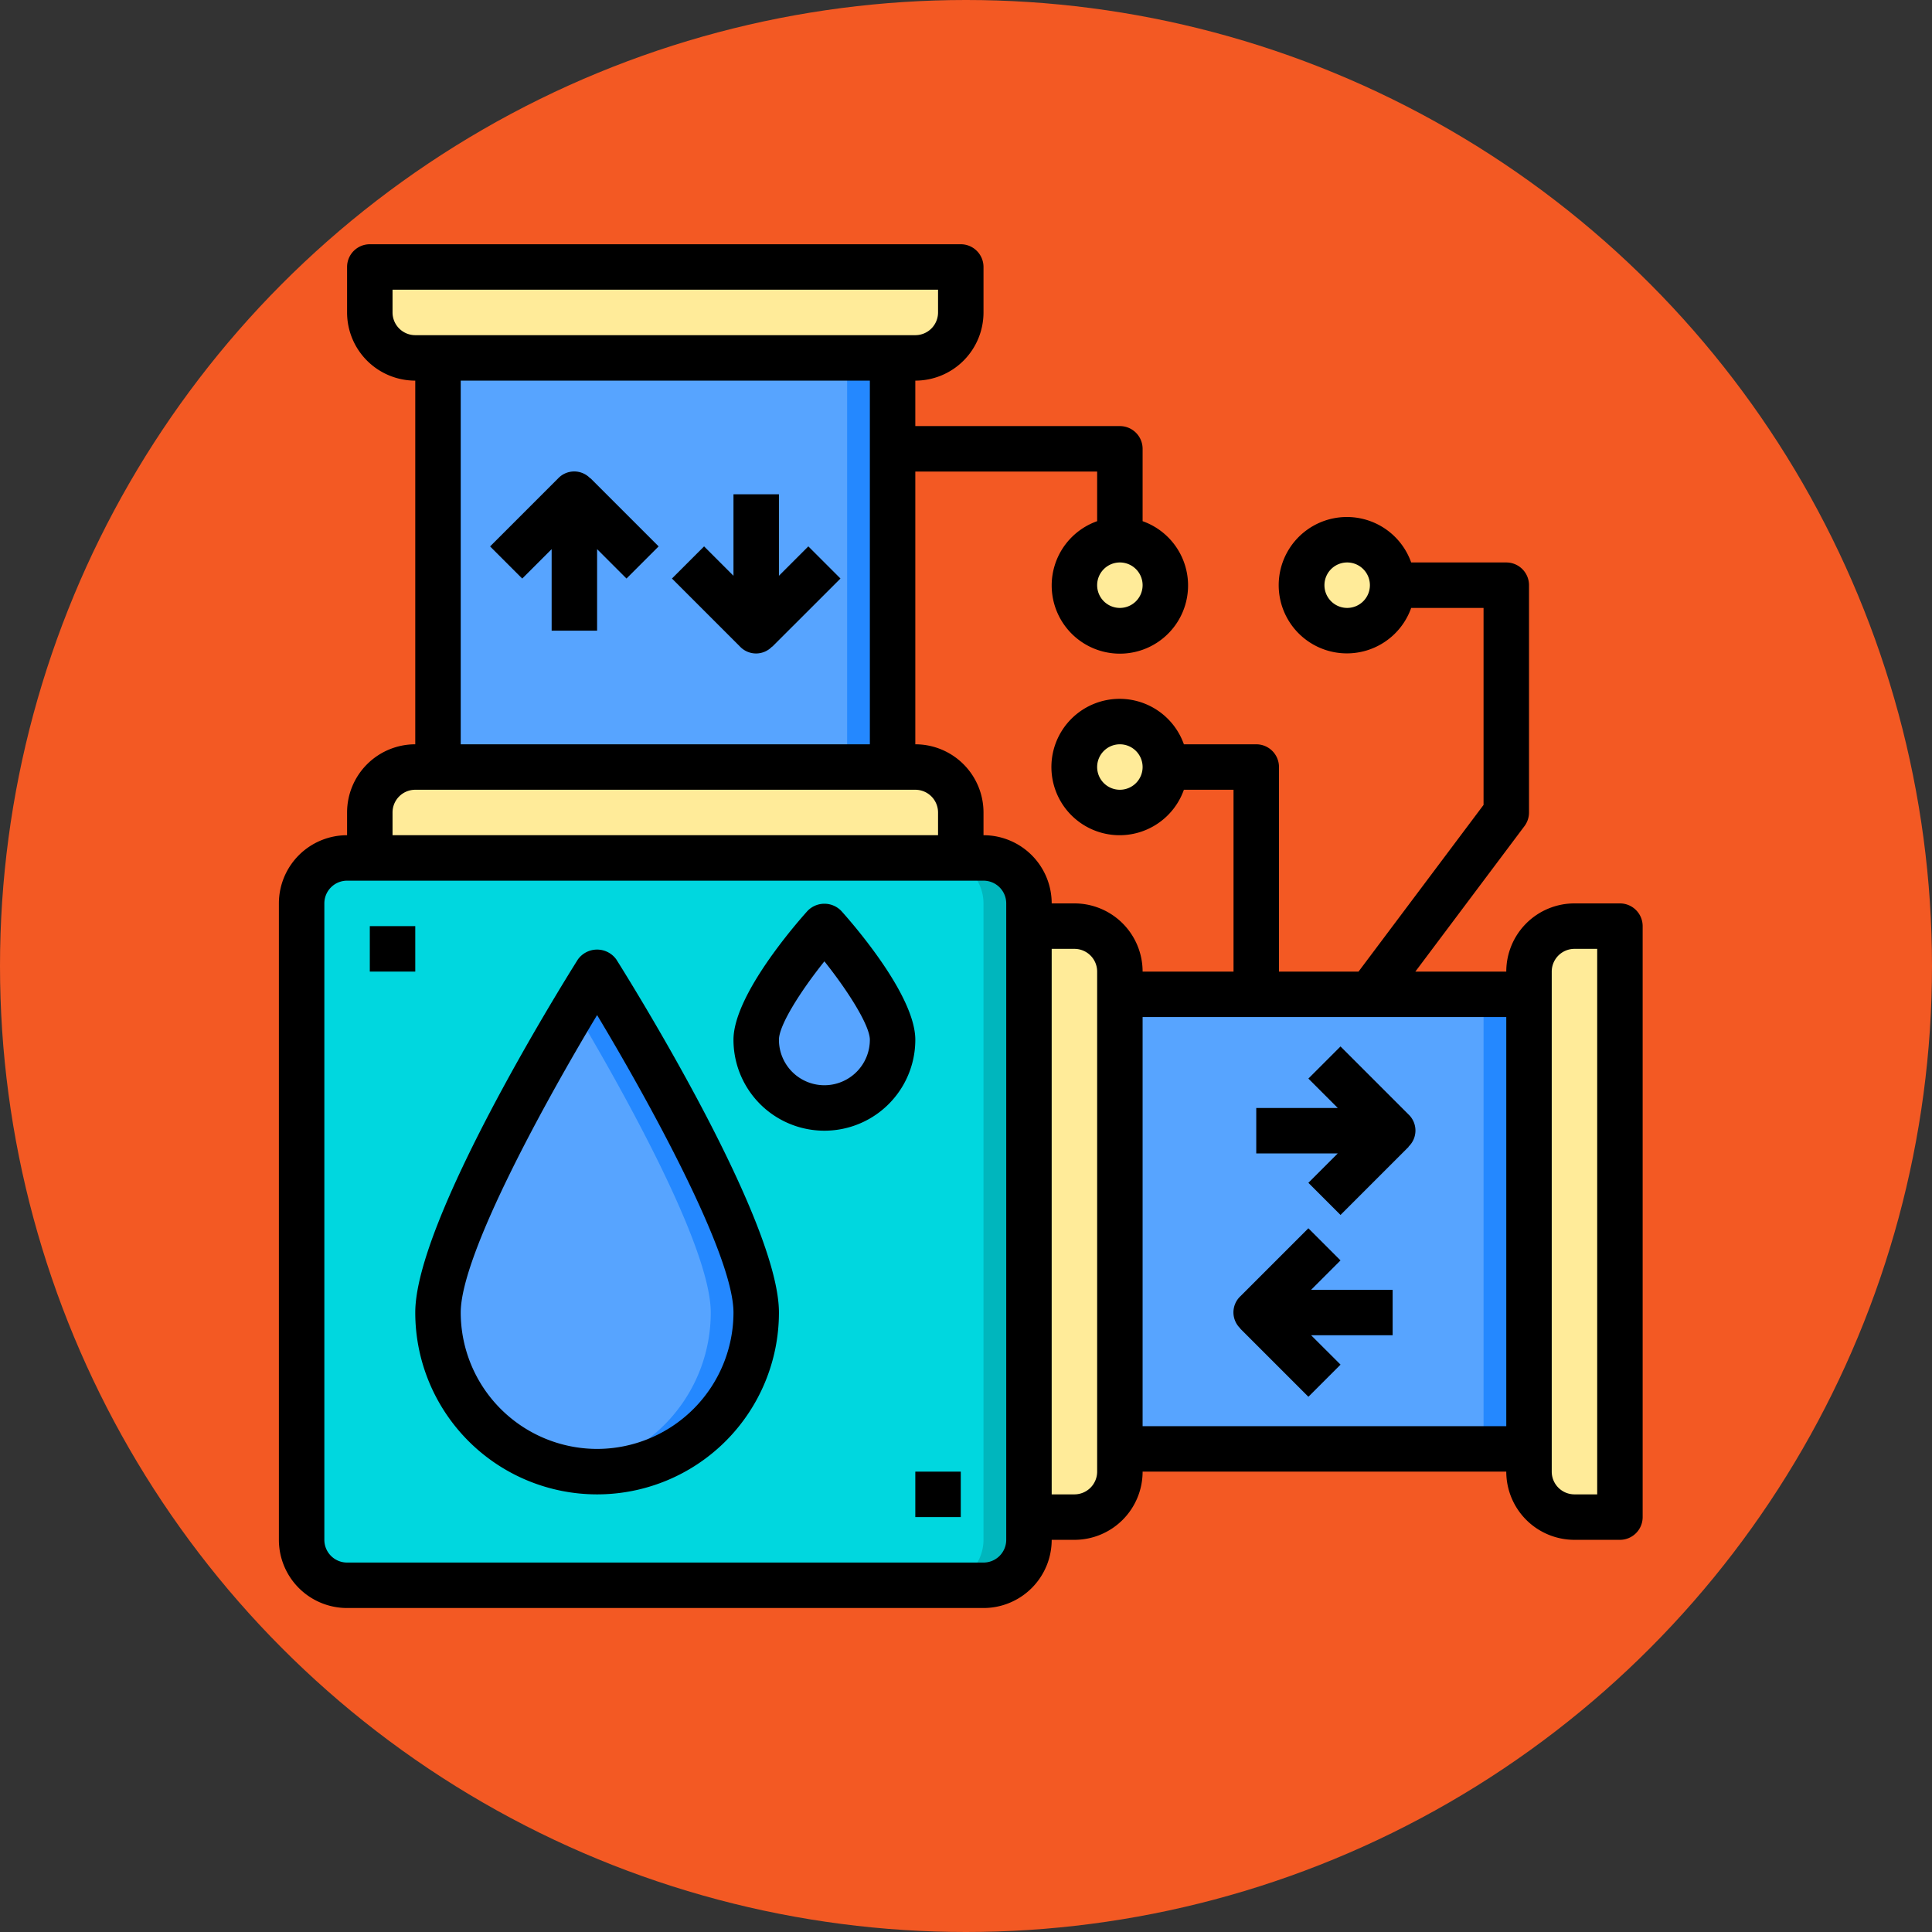 <svg xmlns="http://www.w3.org/2000/svg" width="85" height="85" viewBox="0 0 85 85">
  <rect x="0" y="0" width="85" height="85" fill="#333333" stroke="none"/>
  <g id="Grupo_1100044" data-name="Grupo 1100044" transform="translate(-284.73 -6151)">
    <circle id="Elipse_11499" data-name="Elipse 11499" cx="42.5" cy="42.5" r="42.5" transform="translate(284.73 6151)" fill="#f35923"/>
    <g id="water_system" data-name="water system" transform="translate(295 6159.746)">
      <path id="Trazado_886569" data-name="Trazado 886569" d="M61,32V58H59a2.006,2.006,0,0,1-2-2V34a2.006,2.006,0,0,1,2-2Z" fill="#ffeb99"/>
      <path id="Trazado_886570" data-name="Trazado 886570" d="M39,35H57V55H39Z" fill="#57a4ff"/>
      <g id="Grupo_1102488" data-name="Grupo 1102488">
        <circle id="Elipse_11644" data-name="Elipse 11644" cx="2" cy="2" r="2" transform="translate(47 15)" fill="#ffeb99"/>
        <circle id="Elipse_11645" data-name="Elipse 11645" cx="2" cy="2" r="2" transform="translate(37 15)" fill="#ffeb99"/>
        <circle id="Elipse_11646" data-name="Elipse 11646" cx="2" cy="2" r="2" transform="translate(37 23)" fill="#ffeb99"/>
        <path id="Trazado_886571" data-name="Trazado 886571" d="M39,55v1a2.006,2.006,0,0,1-2,2H35V32h2a2.006,2.006,0,0,1,2,2Z" fill="#ffeb99"/>
      </g>
      <rect id="Rectángulo_403604" data-name="Rectángulo 403604" width="32" height="32" rx="2" transform="translate(3 29)" fill="#00d7df"/>
      <path id="Trazado_886572" data-name="Trazado 886572" d="M35,31V59a2.006,2.006,0,0,1-2,2H31a2.006,2.006,0,0,0,2-2V31a2.006,2.006,0,0,0-2-2h2a2.006,2.006,0,0,1,2,2Z" fill="#00b6bd"/>
      <path id="Trazado_886573" data-name="Trazado 886573" d="M32,27v2H6V27a2.006,2.006,0,0,1,2-2H30a2.006,2.006,0,0,1,2,2Z" fill="#ffeb99"/>
      <path id="Trazado_886574" data-name="Trazado 886574" d="M32,3V5a2.006,2.006,0,0,1-2,2H8A2.006,2.006,0,0,1,6,5V3Z" fill="#ffeb99"/>
      <path id="Trazado_886575" data-name="Trazado 886575" d="M9,7H29V25H9Z" fill="#57a4ff"/>
      <path id="Trazado_886576" data-name="Trazado 886576" d="M29,37a3,3,0,0,1-6,0c0-1.66,3-5,3-5S29,35.34,29,37Z" fill="#57a4ff"/>
      <path id="Trazado_886577" data-name="Trazado 886577" d="M23,49A7,7,0,1,1,9,49c0-3.87,7-15,7-15S23,45.13,23,49Z" fill="#57a4ff"/>
      <path id="Trazado_886578" data-name="Trazado 886578" d="M55,35h2V55H55Z" fill="#2488ff"/>
      <path id="Trazado_886579" data-name="Trazado 886579" d="M27,7h2V25H27Z" fill="#2488ff"/>
      <path id="Trazado_886580" data-name="Trazado 886580" d="M23,49a7,7,0,0,1-7,7,5.474,5.474,0,0,1-1-.08A6.979,6.979,0,0,0,21,49c0-2.95-4.07-10.12-6-13.36.61-1.01,1-1.64,1-1.64S23,45.13,23,49Z" fill="#2488ff"/>
      <path id="Trazado_886581" data-name="Trazado 886581" d="M61,31H59a3,3,0,0,0-3,3H52l4.8-6.4A1,1,0,0,0,57,27V17a1,1,0,0,0-1-1H51.816a3,3,0,1,0,0,2H55v8.667L49.5,34H46V25a1,1,0,0,0-1-1H41.816a3,3,0,1,0,0,2H44v8H40a3,3,0,0,0-3-3H36a3,3,0,0,0-3-3V27a3,3,0,0,0-3-3V12h8v2.184a3,3,0,1,0,2,0V11a1,1,0,0,0-1-1H30V8a3,3,0,0,0,3-3V3a1,1,0,0,0-1-1H6A1,1,0,0,0,5,3V5A3,3,0,0,0,8,8V24a3,3,0,0,0-3,3v1a3,3,0,0,0-3,3V59a3,3,0,0,0,3,3H33a3,3,0,0,0,3-3h1a3,3,0,0,0,3-3H56a3,3,0,0,0,3,3h2a1,1,0,0,0,1-1V32A1,1,0,0,0,61,31ZM49,18a1,1,0,1,1,1-1A1,1,0,0,1,49,18ZM39,26a1,1,0,1,1,1-1A1,1,0,0,1,39,26Zm0-8a1,1,0,1,1,1-1A1,1,0,0,1,39,18ZM7,5V4H31V5a1,1,0,0,1-1,1H8A1,1,0,0,1,7,5Zm3,3H28V24H10ZM7,27a1,1,0,0,1,1-1H30a1,1,0,0,1,1,1v1H7ZM34,59a1,1,0,0,1-1,1H5a1,1,0,0,1-1-1V31a1,1,0,0,1,1-1H33a1,1,0,0,1,1,1Zm4-3a1,1,0,0,1-1,1H36V33h1a1,1,0,0,1,1,1Zm2-2V36H56V54Zm20,3H59a1,1,0,0,1-1-1V34a1,1,0,0,1,1-1h1Z"/>
      <path id="Trazado_886582" data-name="Trazado 886582" d="M51.707,40.293l-3-3-1.414,1.414L48.586,40H45v2h3.586l-1.293,1.293,1.414,1.414,3-3L51.7,41.7a.974.974,0,0,0,.006-1.408Z"/>
      <path id="Trazado_886583" data-name="Trazado 886583" d="M48.707,46.707l-1.414-1.414-3,3A.974.974,0,0,0,44.3,49.7l-.006.006,3,3,1.414-1.414L47.414,50H51V48H47.414Z"/>
      <path id="Trazado_886584" data-name="Trazado 886584" d="M15.7,12.3a.974.974,0,0,0-1.408-.006l-3,3,1.414,1.414L14,15.414V19h2V15.414l1.293,1.293,1.414-1.414-3-3Z"/>
      <path id="Trazado_886585" data-name="Trazado 886585" d="M26.707,16.707l-1.414-1.414L24,16.586V13H22v3.586l-1.293-1.293-1.414,1.414,3,3A.974.974,0,0,0,23.7,19.7l.006.006Z"/>
      <path id="Trazado_886586" data-name="Trazado 886586" d="M15.153,33.468C14.421,34.632,8,44.962,8,49a8,8,0,1,0,16,0c0-4.038-6.421-14.368-7.153-15.532a1.04,1.04,0,0,0-1.694,0ZM16,55a6.006,6.006,0,0,1-6-6c0-2.565,3.777-9.388,6-13.087,2.223,3.7,6,10.521,6,13.087a6.006,6.006,0,0,1-6,6Z"/>
      <path id="Trazado_886587" data-name="Trazado 886587" d="M26.744,31.332a1.031,1.031,0,0,0-1.488,0C24.712,31.938,22,35.059,22,37a4,4,0,0,0,8,0c0-1.941-2.712-5.062-3.256-5.668ZM26,39a2,2,0,0,1-2-2c0-.637.939-2.125,2-3.451,1.062,1.332,2,2.831,2,3.451A2,2,0,0,1,26,39Z"/>
      <path id="Trazado_886588" data-name="Trazado 886588" d="M30,56h2v2H30Z"/>
      <path id="Trazado_886589" data-name="Trazado 886589" d="M6,32H8v2H6Z"/>
    </g>
  </g>
</svg>
